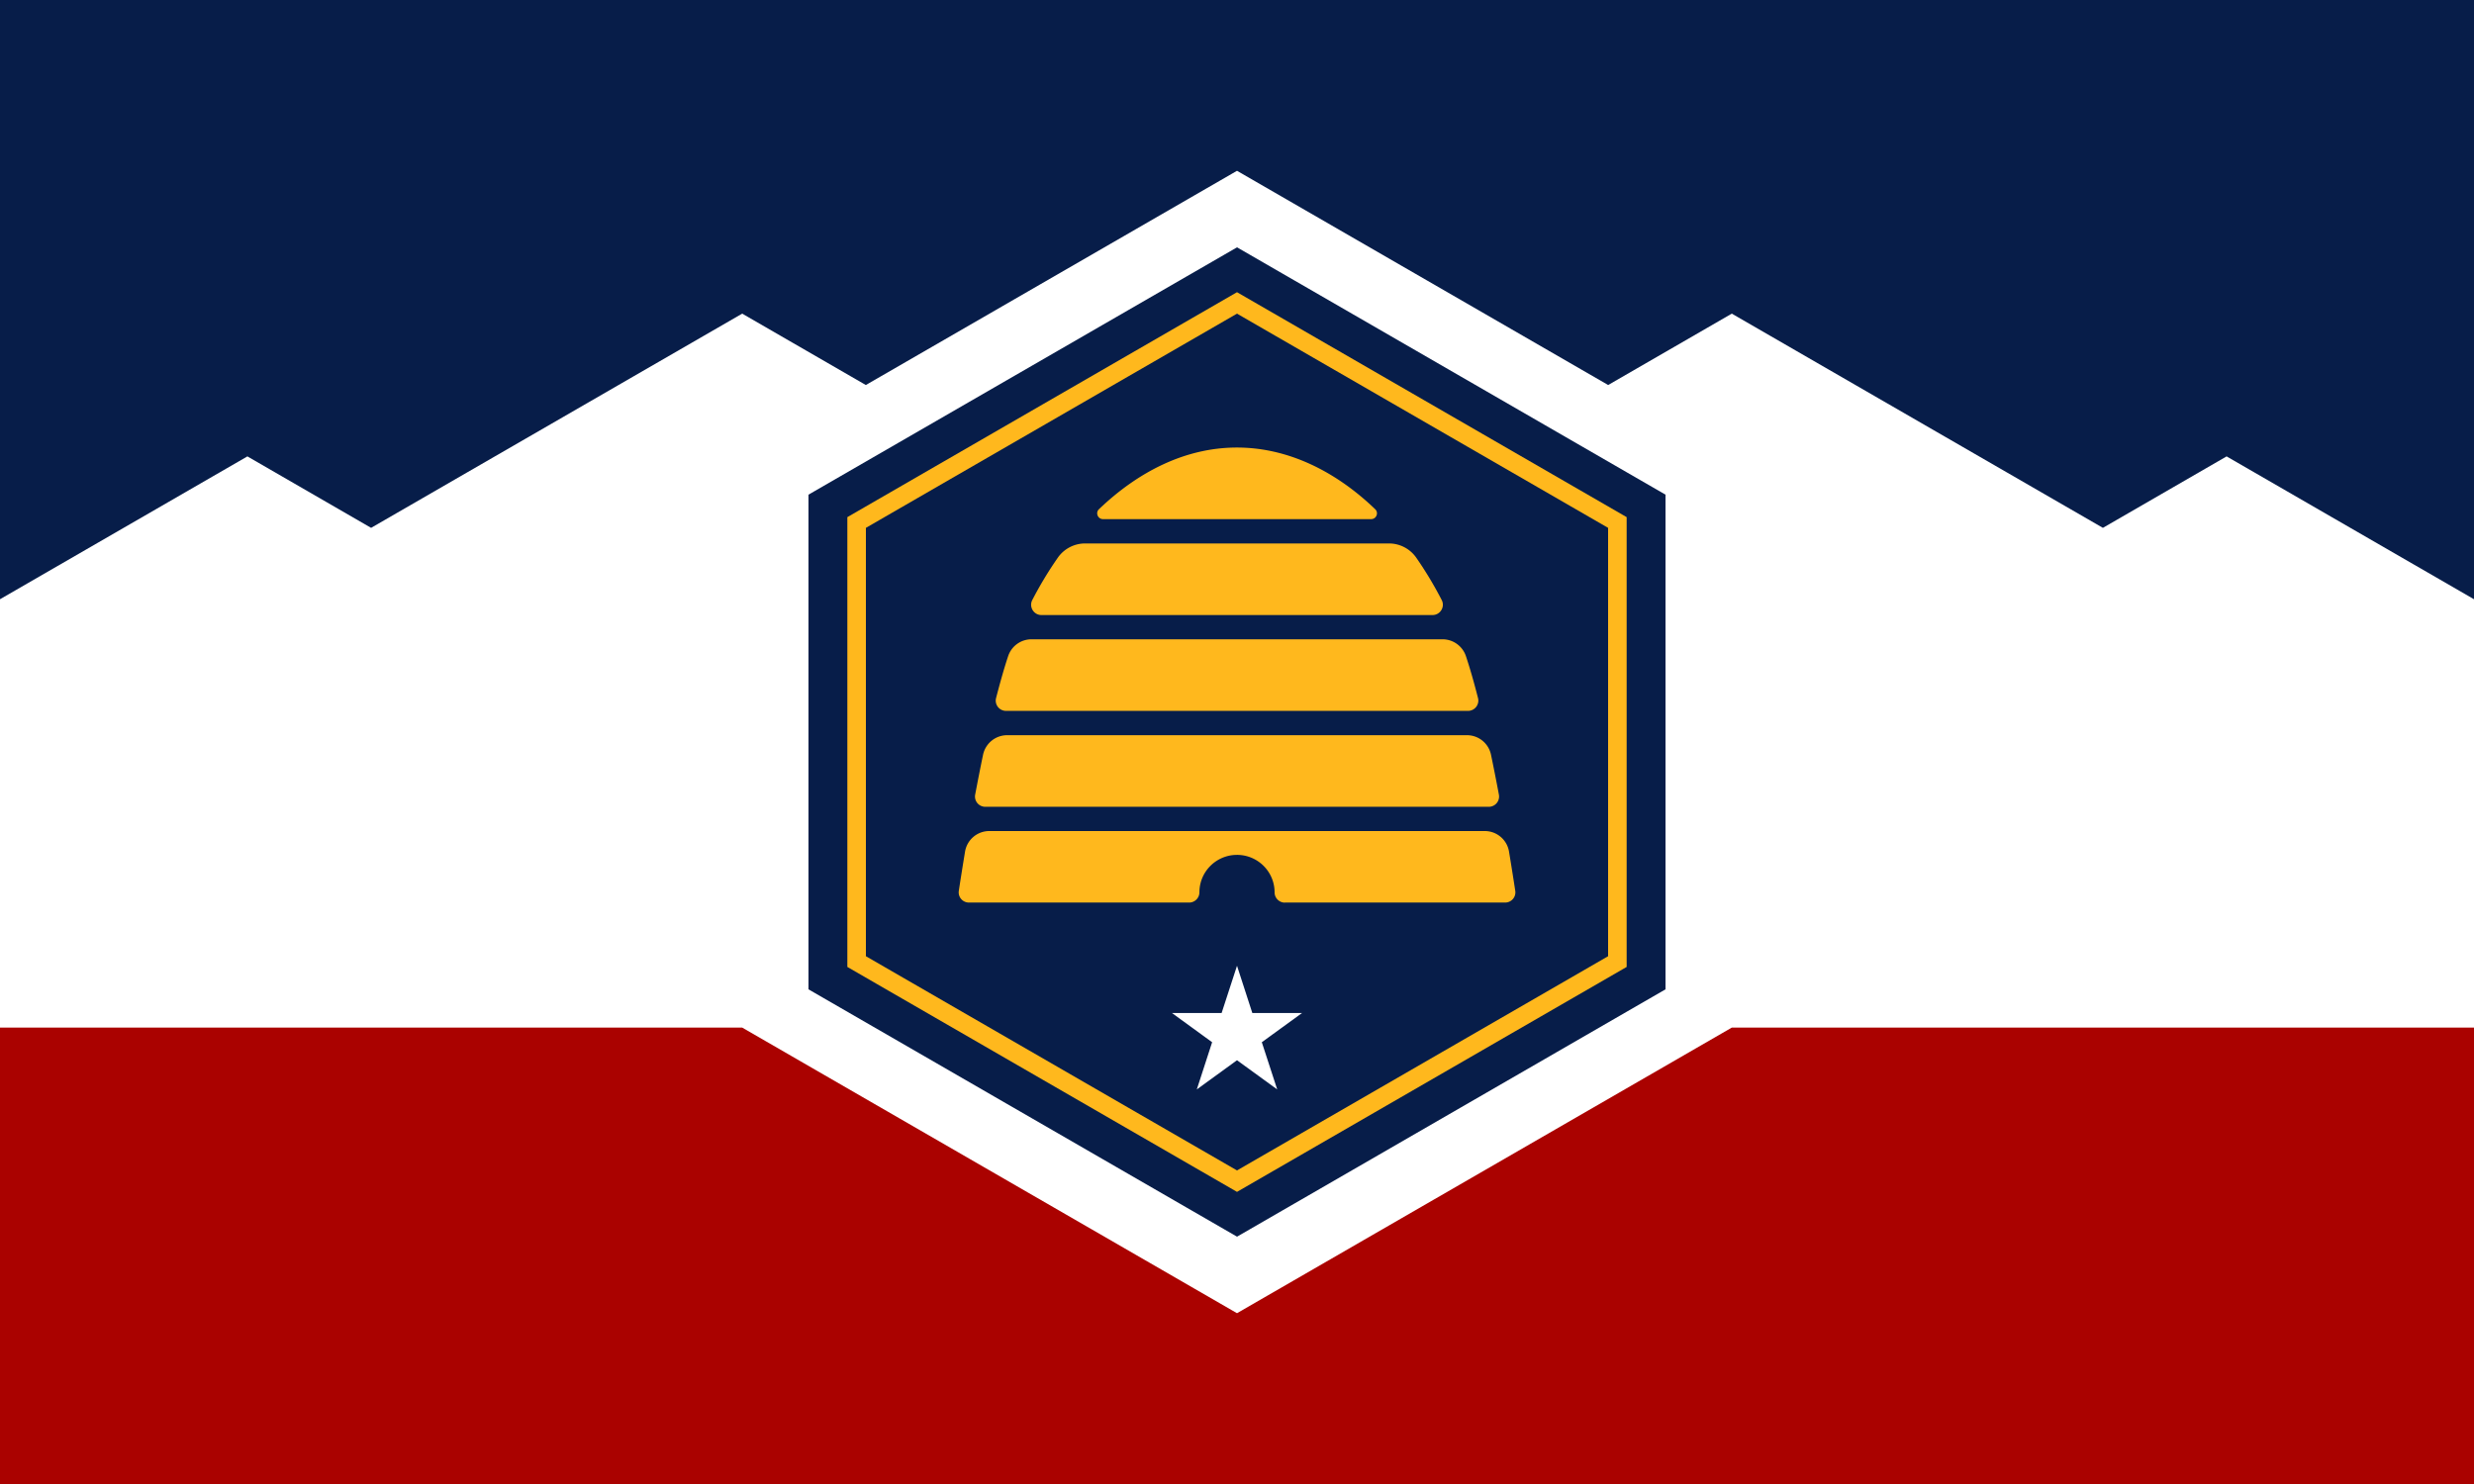 <svg xmlns="http://www.w3.org/2000/svg" width="600" height="360" fill="none" viewBox="0 0 600 360"><rect x="0" y="0" width="600" height="360" fill="#808080" stroke="none"/><g clip-path="url(#a)"><path fill="#fff" d="M0 0h600v360H0z"/><path fill="#071d49" d="M600 0v145.367l-60-34.65-30 17.333-90-51.967L390.017 93.4 300 41.433 209.983 93.4 180 76.083 90 128.05l-30-17.333-60 34.65V0z"/><path fill="#aa0200" d="M600 249.283V360H0V249.283h180l120 69.284 120-69.284z"/><path fill="#071d49" d="M403.924 240V120L300.008 60l-103.934 60v120l103.934 60z"/><path fill="#ffb81d" d="m300 70.883-94.5 54.567v109.117l94.5 54.566 94.5-54.566V125.45zm90 161.084-90 51.966-90-51.966V128.05l90-51.967 90 51.967z"/><path fill="#ffb81d" d="M332.55 125.933H267.5c-1.25 0-1.883-1.533-.983-2.4 9.467-9.066 20.933-14.966 33.467-14.966s24.116 5.9 33.533 14.966c.9.867.283 2.4-.983 2.4zM347.432 149.2h-94.867c-1.867 0-3.067-1.983-2.217-3.633a91.5 91.5 0 0 1 6.2-10.284 8.08 8.08 0 0 1 6.634-3.45h73.666c2.65 0 5.134 1.3 6.634 3.467a91 91 0 0 1 6.166 10.267c.85 1.65-.35 3.633-2.216 3.633M356.017 172.45H243.983a2.487 2.487 0 0 1-2.416-3.1c.95-3.667 1.916-7.133 2.933-10.183a5.96 5.96 0 0 1 5.667-4.084h99.683c2.567 0 4.85 1.65 5.667 4.084 1.016 3.05 2 6.516 2.933 10.183.4 1.567-.8 3.1-2.417 3.1zM361.066 195.717H238.95a2.49 2.49 0 0 1-2.45-2.95c.6-3.15 1.233-6.417 1.916-9.684a5.975 5.975 0 0 1 5.834-4.733h111.516a5.95 5.95 0 0 1 5.834 4.733 524 524 0 0 1 1.916 9.684 2.49 2.49 0 0 1-2.45 2.95M311.617 218.967a2.494 2.494 0 0 1-2.5-2.484 9.06 9.06 0 0 0-2.667-6.433 9.1 9.1 0 0 0-6.45-2.667c-5.033 0-9.116 4.067-9.116 9.084a2.493 2.493 0 0 1-2.5 2.483H235c-1.533 0-2.7-1.35-2.466-2.85.333-2.183.85-5.5 1.516-9.533a5.96 5.96 0 0 1 5.884-4.967h120.15c2.916 0 5.4 2.1 5.883 4.967.667 4.033 1.183 7.35 1.517 9.533.233 1.5-.934 2.85-2.467 2.85h-53.383z"/><path fill="#fff" d="m300.001 234.283 3.717 11.467h12.05l-9.75 7.083 3.733 11.45-9.75-7.083-9.75 7.083 3.717-11.45-9.734-7.083h12.034z"/></g><defs><clipPath id="a"><path fill="#fff" d="M0 0h600v360H0z"/></clipPath></defs></svg>